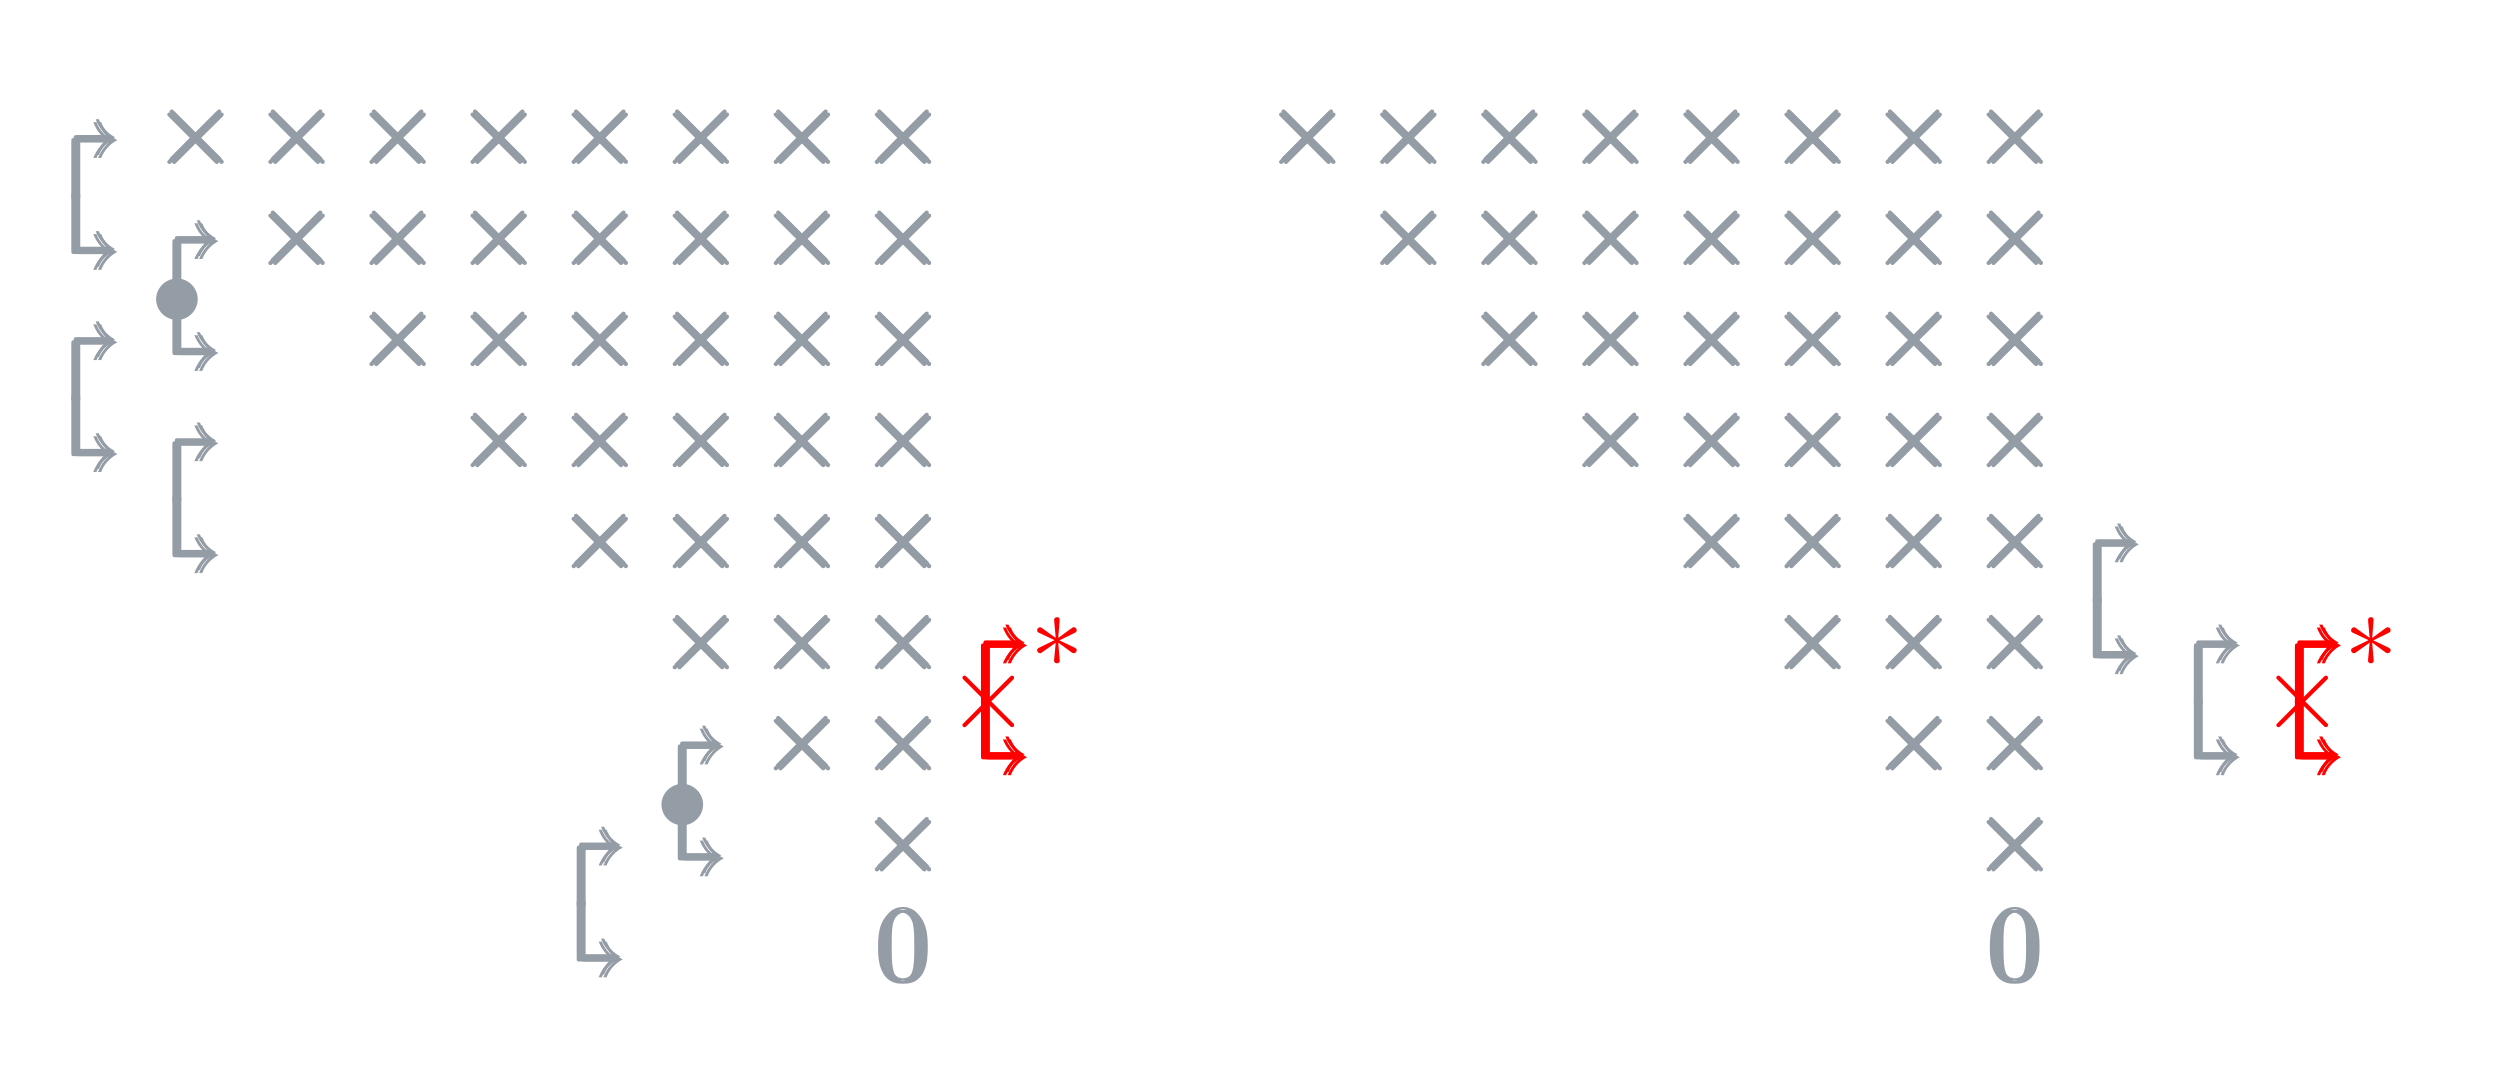 <?xml version="1.0" encoding="UTF-8" standalone="no"?>
<svg
   xmlns:dc="http://purl.org/dc/elements/1.1/"
   xmlns:cc="http://creativecommons.org/ns#"
   xmlns:rdf="http://www.w3.org/1999/02/22-rdf-syntax-ns#"
   xmlns:svg="http://www.w3.org/2000/svg"
   xmlns="http://www.w3.org/2000/svg"
   xmlns:xlink="http://www.w3.org/1999/xlink"
   xmlns:sodipodi="http://sodipodi.sourceforge.net/DTD/sodipodi-0.dtd"
   xmlns:inkscape="http://www.inkscape.org/namespaces/inkscape"
   width="232.78pt"
   height="100.751pt"
   viewBox="0 0 232.78 100.751"
   version="1.1"
   id="svg2"
   inkscape:version="0.91 r"
   sodipodi:docname="RIREK_RR_04.svg">
  <sodipodi:namedview
     pagecolor="#ffffff"
     bordercolor="#666666"
     borderopacity="1"
     objecttolerance="10"
     gridtolerance="10"
     guidetolerance="10"
     inkscape:pageopacity="0"
     inkscape:pageshadow="2"
     inkscape:window-width="640"
     inkscape:window-height="480"
     id="namedview1191"
     showgrid="false"
     inkscape:zoom="1.4293485"
     inkscape:cx="139.60688"
     inkscape:cy="62.969375"
     inkscape:window-x="65"
     inkscape:window-y="24"
     inkscape:window-maximized="0"
     inkscape:current-layer="svg2" />
  <defs
     id="defs4">
    <g
       id="g6">
      <symbol
         overflow="visible"
         id="glyph0-0"
         style="overflow:visible">
        <path
           style="stroke:none"
           d=""
           id="path9"
           inkscape:connector-curvature="0" />
      </symbol>
      <symbol
         overflow="visible"
         id="glyph0-1"
         style="overflow:visible">
        <path
           style="stroke:none"
           d="m 3.609,-5.328 c -0.266,0.234 -0.734,0.75 -1,1.453 l 0.297,0 c 0.297,-0.766 0.875,-1.344 1.5,-1.656 -0.812,-0.438 -1.281,-1.062 -1.5,-1.672 l -0.297,0 c 0.141,0.406 0.422,0.953 1,1.469 l -2.703,0 c -0.312,0 -0.344,0.031 -0.344,0.344 l 0,5.047 C 0.562,-0.172 0.562,0 0.75,0 0.953,0 0.953,-0.172 0.953,-0.344 l 0,-4.984 z m 0,0"
           id="path12"
           inkscape:connector-curvature="0" />
      </symbol>
      <symbol
         overflow="visible"
         id="glyph1-0"
         style="overflow:visible">
        <path
           style="stroke:none"
           d=""
           id="path15"
           inkscape:connector-curvature="0" />
      </symbol>
      <symbol
         overflow="visible"
         id="glyph1-1"
         style="overflow:visible">
        <path
           style="stroke:none"
           d="M 3.609,5.328 C 3.344,5.094 2.875,4.578 2.609,3.875 l 0.297,0 c 0.297,0.766 0.875,1.344 1.5,1.656 -0.812,0.438 -1.281,1.062 -1.5,1.672 l -0.297,0 C 2.75,6.797 3.031,6.25 3.609,5.734 l -2.703,0 c -0.312,0 -0.344,-0.031 -0.344,-0.344 l 0,-5.047 C 0.562,0.172 0.562,0 0.75,0 0.953,0 0.953,0.172 0.953,0.344 l 0,4.984 z m 0,0"
           id="path18"
           inkscape:connector-curvature="0" />
      </symbol>
      <symbol
         overflow="visible"
         id="glyph2-0"
         style="overflow:visible">
        <path
           style="stroke:none"
           d=""
           id="path21"
           inkscape:connector-curvature="0" />
      </symbol>
      <symbol
         overflow="visible"
         id="glyph2-1"
         style="overflow:visible">
        <path
           style="stroke:none"
           d="m 4.422,-2.5 c 0,-1.062 -0.891,-1.922 -1.922,-1.922 -1.078,0 -1.953,0.891 -1.953,1.922 0,1.062 0.875,1.938 1.953,1.938 1.031,0 1.922,-0.859 1.922,-1.938 z m 0,0"
           id="path24"
           inkscape:connector-curvature="0" />
      </symbol>
      <symbol
         overflow="visible"
         id="glyph2-2"
         style="overflow:visible">
        <path
           style="stroke:none"
           d="M 3.875,-2.766 1.891,-4.75 C 1.766,-4.875 1.75,-4.891 1.672,-4.891 1.562,-4.891 1.469,-4.812 1.469,-4.688 c 0,0.062 0.016,0.078 0.125,0.188 l 2,2 -2,2.016 c -0.109,0.109 -0.125,0.125 -0.125,0.188 0,0.125 0.094,0.203 0.203,0.203 0.078,0 0.094,-0.016 0.219,-0.141 L 3.875,-2.219 l 2.062,2.062 c 0.016,0.016 0.078,0.062 0.141,0.062 0.125,0 0.203,-0.078 0.203,-0.203 0,-0.016 0,-0.047 -0.031,-0.109 C 6.234,-0.422 4.656,-1.984 4.156,-2.5 l 1.828,-1.812 c 0.047,-0.062 0.203,-0.188 0.25,-0.25 0,-0.016 0.047,-0.062 0.047,-0.125 0,-0.125 -0.078,-0.203 -0.203,-0.203 C 6,-4.891 5.969,-4.859 5.859,-4.75 Z m 0,0"
           id="path27"
           inkscape:connector-curvature="0" />
      </symbol>
      <symbol
         overflow="visible"
         id="glyph2-3"
         style="overflow:visible">
        <path
           style="stroke:none"
           d="M 2.734,-4.25 C 2.75,-4.391 2.75,-4.641 2.5,-4.641 2.328,-4.641 2.203,-4.5 2.234,-4.375 l 0,0.125 L 2.375,-2.703 1.094,-3.625 C 1,-3.672 0.984,-3.703 0.922,-3.703 c -0.141,0 -0.281,0.141 -0.281,0.281 0,0.156 0.109,0.203 0.203,0.25 L 2.266,-2.5 l -1.375,0.672 c -0.156,0.078 -0.25,0.125 -0.25,0.266 0,0.156 0.141,0.281 0.281,0.281 0.062,0 0.078,0 0.328,-0.188 L 2.375,-2.266 2.219,-0.594 c 0,0.203 0.188,0.25 0.266,0.25 0.125,0 0.266,-0.062 0.266,-0.25 L 2.609,-2.266 3.875,-1.344 c 0.094,0.047 0.109,0.062 0.188,0.062 0.141,0 0.266,-0.141 0.266,-0.281 0,-0.141 -0.094,-0.188 -0.219,-0.25 C 3.516,-2.109 3.5,-2.109 2.719,-2.484 l 1.375,-0.672 C 4.25,-3.234 4.328,-3.266 4.328,-3.422 c 0,-0.141 -0.125,-0.281 -0.266,-0.281 -0.078,0 -0.094,0 -0.344,0.188 l -1.109,0.812 z m 0,0"
           id="path30"
           inkscape:connector-curvature="0" />
      </symbol>
      <symbol
         overflow="visible"
         id="glyph3-0"
         style="overflow:visible">
        <path
           style="stroke:none"
           d=""
           id="path33"
           inkscape:connector-curvature="0" />
      </symbol>
      <symbol
         overflow="visible"
         id="glyph3-1"
         style="overflow:visible">
        <path
           style="stroke:none"
           d="m 4.578,-3.188 c 0,-0.797 -0.047,-1.594 -0.391,-2.328 -0.453,-0.969 -1.281,-1.125 -1.688,-1.125 -0.609,0 -1.328,0.266 -1.75,1.188 -0.312,0.688 -0.359,1.469 -0.359,2.266 0,0.75 0.031,1.641 0.453,2.406 0.422,0.797 1.156,1 1.641,1 0.531,0 1.297,-0.203 1.734,-1.156 0.312,-0.688 0.359,-1.469 0.359,-2.25 z M 2.484,0 C 2.094,0 1.5,-0.25 1.328,-1.203 1.219,-1.797 1.219,-2.719 1.219,-3.312 c 0,-0.641 0,-1.297 0.078,-1.828 0.188,-1.188 0.938,-1.281 1.188,-1.281 0.328,0 0.984,0.188 1.172,1.172 0.109,0.562 0.109,1.312 0.109,1.938 0,0.75 0,1.422 -0.109,2.062 C 3.5,-0.297 2.938,0 2.484,0 Z m 0,0"
           id="path36"
           inkscape:connector-curvature="0" />
      </symbol>
    </g>
  </defs>
  <g
     id="surface1"
     transform="translate(3.2,0)">
    <g
       style="fill:#949ca6;fill-opacity:1"
       id="g39">
      <use
         xlink:href="#glyph0-1"
         x="2.878"
         y="18.582"
         id="use41"
         width="100%"
         height="100%" />
    </g>
    <g
       style="fill:#949ca6;fill-opacity:1"
       id="g43">
      <use
         xlink:href="#glyph0-1"
         x="3.099"
         y="18.305"
         id="use45"
         width="100%"
         height="100%" />
    </g>
    <g
       style="fill:#949ca6;fill-opacity:1"
       id="g47">
      <use
         xlink:href="#glyph0-1"
         x="3.32"
         y="18.582"
         id="use49"
         width="100%"
         height="100%" />
    </g>
    <g
       style="fill:#949ca6;fill-opacity:1"
       id="g51">
      <use
         xlink:href="#glyph1-1"
         x="2.878"
         y="17.922"
         id="use53"
         width="100%"
         height="100%" />
    </g>
    <g
       style="fill:#949ca6;fill-opacity:1"
       id="g55">
      <use
         xlink:href="#glyph1-1"
         x="3.098"
         y="17.645"
         id="use57"
         width="100%"
         height="100%" />
    </g>
    <g
       style="fill:#949ca6;fill-opacity:1"
       id="g59">
      <use
         xlink:href="#glyph1-1"
         x="3.321"
         y="17.922"
         id="use61"
         width="100%"
         height="100%" />
    </g>
    <g
       style="fill:#949ca6;fill-opacity:1"
       id="g63">
      <use
         xlink:href="#glyph0-1"
         x="12.289"
         y="27.993"
         id="use65"
         width="100%"
         height="100%" />
    </g>
    <g
       style="fill:#949ca6;fill-opacity:1"
       id="g67">
      <use
         xlink:href="#glyph0-1"
         x="12.51"
         y="27.716"
         id="use69"
         width="100%"
         height="100%" />
    </g>
    <g
       style="fill:#949ca6;fill-opacity:1"
       id="g71">
      <use
         xlink:href="#glyph0-1"
         x="12.731"
         y="27.993"
         id="use73"
         width="100%"
         height="100%" />
    </g>
    <g
       style="fill:#949ca6;fill-opacity:1"
       id="g75">
      <use
         xlink:href="#glyph1-1"
         x="12.289"
         y="27.333"
         id="use77"
         width="100%"
         height="100%" />
    </g>
    <g
       style="fill:#949ca6;fill-opacity:1"
       id="g79">
      <use
         xlink:href="#glyph1-1"
         x="12.509"
         y="27.056"
         id="use81"
         width="100%"
         height="100%" />
    </g>
    <g
       style="fill:#949ca6;fill-opacity:1"
       id="g83">
      <use
         xlink:href="#glyph1-1"
         x="12.732"
         y="27.333"
         id="use85"
         width="100%"
         height="100%" />
    </g>
    <g
       style="fill:#949ca6;fill-opacity:1"
       id="g87">
      <use
         xlink:href="#glyph2-1"
         x="10.789"
         y="30.352"
         id="use89"
         width="100%"
         height="100%" />
    </g>
    <g
       style="fill:#949ca6;fill-opacity:1"
       id="g91">
      <use
         xlink:href="#glyph0-1"
         x="2.878"
         y="37.404"
         id="use93"
         width="100%"
         height="100%" />
    </g>
    <g
       style="fill:#949ca6;fill-opacity:1"
       id="g95">
      <use
         xlink:href="#glyph0-1"
         x="3.099"
         y="37.127"
         id="use97"
         width="100%"
         height="100%" />
    </g>
    <g
       style="fill:#949ca6;fill-opacity:1"
       id="g99">
      <use
         xlink:href="#glyph0-1"
         x="3.32"
         y="37.404"
         id="use101"
         width="100%"
         height="100%" />
    </g>
    <g
       style="fill:#949ca6;fill-opacity:1"
       id="g103">
      <use
         xlink:href="#glyph1-1"
         x="2.878"
         y="36.744"
         id="use105"
         width="100%"
         height="100%" />
    </g>
    <g
       style="fill:#949ca6;fill-opacity:1"
       id="g107">
      <use
         xlink:href="#glyph1-1"
         x="3.098"
         y="36.467"
         id="use109"
         width="100%"
         height="100%" />
    </g>
    <g
       style="fill:#949ca6;fill-opacity:1"
       id="g111">
      <use
         xlink:href="#glyph1-1"
         x="3.321"
         y="36.744"
         id="use113"
         width="100%"
         height="100%" />
    </g>
    <g
       style="fill:#949ca6;fill-opacity:1"
       id="g115">
      <use
         xlink:href="#glyph0-1"
         x="12.289"
         y="46.815"
         id="use117"
         width="100%"
         height="100%" />
    </g>
    <g
       style="fill:#949ca6;fill-opacity:1"
       id="g119">
      <use
         xlink:href="#glyph0-1"
         x="12.51"
         y="46.539"
         id="use121"
         width="100%"
         height="100%" />
    </g>
    <g
       style="fill:#949ca6;fill-opacity:1"
       id="g123">
      <use
         xlink:href="#glyph0-1"
         x="12.731"
         y="46.815"
         id="use125"
         width="100%"
         height="100%" />
    </g>
    <g
       style="fill:#949ca6;fill-opacity:1"
       id="g127">
      <use
         xlink:href="#glyph1-1"
         x="12.289"
         y="46.155"
         id="use129"
         width="100%"
         height="100%" />
    </g>
    <g
       style="fill:#949ca6;fill-opacity:1"
       id="g131">
      <use
         xlink:href="#glyph1-1"
         x="12.509"
         y="45.879"
         id="use133"
         width="100%"
         height="100%" />
    </g>
    <g
       style="fill:#949ca6;fill-opacity:1"
       id="g135">
      <use
         xlink:href="#glyph1-1"
         x="12.732"
         y="46.155"
         id="use137"
         width="100%"
         height="100%" />
    </g>
    <g
       style="fill:#949ca6;fill-opacity:1"
       id="g139">
      <use
         xlink:href="#glyph0-1"
         x="59.344"
         y="75.048"
         id="use141"
         width="100%"
         height="100%" />
    </g>
    <g
       style="fill:#949ca6;fill-opacity:1"
       id="g143">
      <use
         xlink:href="#glyph0-1"
         x="59.565"
         y="74.771"
         id="use145"
         width="100%"
         height="100%" />
    </g>
    <g
       style="fill:#949ca6;fill-opacity:1"
       id="g147">
      <use
         xlink:href="#glyph0-1"
         x="59.787"
         y="75.048"
         id="use149"
         width="100%"
         height="100%" />
    </g>
    <g
       style="fill:#949ca6;fill-opacity:1"
       id="g151">
      <use
         xlink:href="#glyph1-1"
         x="59.344"
         y="74.388"
         id="use153"
         width="100%"
         height="100%" />
    </g>
    <g
       style="fill:#949ca6;fill-opacity:1"
       id="g155">
      <use
         xlink:href="#glyph1-1"
         x="59.564"
         y="74.111"
         id="use157"
         width="100%"
         height="100%" />
    </g>
    <g
       style="fill:#949ca6;fill-opacity:1"
       id="g159">
      <use
         xlink:href="#glyph1-1"
         x="59.787"
         y="74.388"
         id="use161"
         width="100%"
         height="100%" />
    </g>
    <g
       style="fill:#949ca6;fill-opacity:1"
       id="g163">
      <use
         xlink:href="#glyph2-1"
         x="57.844"
         y="77.407"
         id="use165"
         width="100%"
         height="100%" />
    </g>
    <g
       style="fill:#949ca6;fill-opacity:1"
       id="g167">
      <use
         xlink:href="#glyph0-1"
         x="49.933"
         y="84.459"
         id="use169"
         width="100%"
         height="100%" />
    </g>
    <g
       style="fill:#949ca6;fill-opacity:1"
       id="g171">
      <use
         xlink:href="#glyph0-1"
         x="50.154"
         y="84.182"
         id="use173"
         width="100%"
         height="100%" />
    </g>
    <g
       style="fill:#949ca6;fill-opacity:1"
       id="g175">
      <use
         xlink:href="#glyph0-1"
         x="50.376"
         y="84.459"
         id="use177"
         width="100%"
         height="100%" />
    </g>
    <g
       style="fill:#949ca6;fill-opacity:1"
       id="g179">
      <use
         xlink:href="#glyph1-1"
         x="49.932"
         y="83.799"
         id="use181"
         width="100%"
         height="100%" />
    </g>
    <g
       style="fill:#949ca6;fill-opacity:1"
       id="g183">
      <use
         xlink:href="#glyph1-1"
         x="50.155"
         y="83.522"
         id="use185"
         width="100%"
         height="100%" />
    </g>
    <g
       style="fill:#949ca6;fill-opacity:1"
       id="g187">
      <use
         xlink:href="#glyph1-1"
         x="50.376"
         y="83.799"
         id="use189"
         width="100%"
         height="100%" />
    </g>
    <g
       style="fill:#ff0000;fill-opacity:1"
       id="g191">
      <use
         xlink:href="#glyph0-1"
         x="87.577"
         y="65.637"
         id="use193"
         width="100%"
         height="100%" />
    </g>
    <g
       style="fill:#ff0000;fill-opacity:1"
       id="g195">
      <use
         xlink:href="#glyph0-1"
         x="87.799"
         y="65.36"
         id="use197"
         width="100%"
         height="100%" />
    </g>
    <g
       style="fill:#ff0000;fill-opacity:1"
       id="g199">
      <use
         xlink:href="#glyph0-1"
         x="88.02"
         y="65.637"
         id="use201"
         width="100%"
         height="100%" />
    </g>
    <g
       style="fill:#ff0000;fill-opacity:1"
       id="g203">
      <use
         xlink:href="#glyph1-1"
         x="87.578"
         y="64.977"
         id="use205"
         width="100%"
         height="100%" />
    </g>
    <g
       style="fill:#ff0000;fill-opacity:1"
       id="g207">
      <use
         xlink:href="#glyph1-1"
         x="87.799"
         y="64.7"
         id="use209"
         width="100%"
         height="100%" />
    </g>
    <g
       style="fill:#ff0000;fill-opacity:1"
       id="g211">
      <use
         xlink:href="#glyph1-1"
         x="88.019"
         y="64.977"
         id="use213"
         width="100%"
         height="100%" />
    </g>
    <g
       style="fill:#ff0000;fill-opacity:1"
       id="g215">
      <use
         xlink:href="#glyph2-2"
         x="84.943"
         y="67.803"
         id="use217"
         width="100%"
         height="100%" />
    </g>
    <g
       style="fill:#ff0000;fill-opacity:1"
       id="g219">
      <use
         xlink:href="#glyph2-3"
         x="92.725"
         y="62.105"
         id="use221"
         width="100%"
         height="100%" />
    </g>
    <g
       style="fill:#949ca6;fill-opacity:1"
       id="g223">
      <use
         xlink:href="#glyph2-2"
         x="10.905"
         y="15.361"
         id="use225"
         width="100%"
         height="100%" />
    </g>
    <g
       style="fill:#949ca6;fill-opacity:1"
       id="g227">
      <use
         xlink:href="#glyph2-2"
         x="11.126"
         y="15.084"
         id="use229"
         width="100%"
         height="100%" />
    </g>
    <g
       style="fill:#949ca6;fill-opacity:1"
       id="g231">
      <use
         xlink:href="#glyph2-2"
         x="11.348"
         y="15.361"
         id="use233"
         width="100%"
         height="100%" />
    </g>
    <g
       style="fill:#949ca6;fill-opacity:1"
       id="g235">
      <use
         xlink:href="#glyph2-2"
         x="20.316"
         y="15.361"
         id="use237"
         width="100%"
         height="100%" />
    </g>
    <g
       style="fill:#949ca6;fill-opacity:1"
       id="g239">
      <use
         xlink:href="#glyph2-2"
         x="20.537"
         y="15.084"
         id="use241"
         width="100%"
         height="100%" />
    </g>
    <g
       style="fill:#949ca6;fill-opacity:1"
       id="g243">
      <use
         xlink:href="#glyph2-2"
         x="20.759"
         y="15.361"
         id="use245"
         width="100%"
         height="100%" />
    </g>
    <g
       style="fill:#949ca6;fill-opacity:1"
       id="g247">
      <use
         xlink:href="#glyph2-2"
         x="20.316"
         y="24.772"
         id="use249"
         width="100%"
         height="100%" />
    </g>
    <g
       style="fill:#949ca6;fill-opacity:1"
       id="g251">
      <use
         xlink:href="#glyph2-2"
         x="20.537"
         y="24.495"
         id="use253"
         width="100%"
         height="100%" />
    </g>
    <g
       style="fill:#949ca6;fill-opacity:1"
       id="g255">
      <use
         xlink:href="#glyph2-2"
         x="20.759"
         y="24.772"
         id="use257"
         width="100%"
         height="100%" />
    </g>
    <g
       style="fill:#949ca6;fill-opacity:1"
       id="g259">
      <use
         xlink:href="#glyph2-2"
         x="29.727"
         y="15.361"
         id="use261"
         width="100%"
         height="100%" />
    </g>
    <g
       style="fill:#949ca6;fill-opacity:1"
       id="g263">
      <use
         xlink:href="#glyph2-2"
         x="29.948"
         y="15.084"
         id="use265"
         width="100%"
         height="100%" />
    </g>
    <g
       style="fill:#949ca6;fill-opacity:1"
       id="g267">
      <use
         xlink:href="#glyph2-2"
         x="30.169"
         y="15.361"
         id="use269"
         width="100%"
         height="100%" />
    </g>
    <g
       style="fill:#949ca6;fill-opacity:1"
       id="g271">
      <use
         xlink:href="#glyph2-2"
         x="29.727"
         y="24.772"
         id="use273"
         width="100%"
         height="100%" />
    </g>
    <g
       style="fill:#949ca6;fill-opacity:1"
       id="g275">
      <use
         xlink:href="#glyph2-2"
         x="29.948"
         y="24.495"
         id="use277"
         width="100%"
         height="100%" />
    </g>
    <g
       style="fill:#949ca6;fill-opacity:1"
       id="g279">
      <use
         xlink:href="#glyph2-2"
         x="30.169"
         y="24.772"
         id="use281"
         width="100%"
         height="100%" />
    </g>
    <g
       style="fill:#949ca6;fill-opacity:1"
       id="g283">
      <use
         xlink:href="#glyph2-2"
         x="29.727"
         y="34.183"
         id="use285"
         width="100%"
         height="100%" />
    </g>
    <g
       style="fill:#949ca6;fill-opacity:1"
       id="g287">
      <use
         xlink:href="#glyph2-2"
         x="29.948"
         y="33.906"
         id="use289"
         width="100%"
         height="100%" />
    </g>
    <g
       style="fill:#949ca6;fill-opacity:1"
       id="g291">
      <use
         xlink:href="#glyph2-2"
         x="30.169"
         y="34.183"
         id="use293"
         width="100%"
         height="100%" />
    </g>
    <g
       style="fill:#949ca6;fill-opacity:1"
       id="g295">
      <use
         xlink:href="#glyph2-2"
         x="39.138"
         y="15.361"
         id="use297"
         width="100%"
         height="100%" />
    </g>
    <g
       style="fill:#949ca6;fill-opacity:1"
       id="g299">
      <use
         xlink:href="#glyph2-2"
         x="39.359"
         y="15.084"
         id="use301"
         width="100%"
         height="100%" />
    </g>
    <g
       style="fill:#949ca6;fill-opacity:1"
       id="g303">
      <use
         xlink:href="#glyph2-2"
         x="39.58"
         y="15.361"
         id="use305"
         width="100%"
         height="100%" />
    </g>
    <g
       style="fill:#949ca6;fill-opacity:1"
       id="g307">
      <use
         xlink:href="#glyph2-2"
         x="39.138"
         y="24.772"
         id="use309"
         width="100%"
         height="100%" />
    </g>
    <g
       style="fill:#949ca6;fill-opacity:1"
       id="g311">
      <use
         xlink:href="#glyph2-2"
         x="39.359"
         y="24.495"
         id="use313"
         width="100%"
         height="100%" />
    </g>
    <g
       style="fill:#949ca6;fill-opacity:1"
       id="g315">
      <use
         xlink:href="#glyph2-2"
         x="39.58"
         y="24.772"
         id="use317"
         width="100%"
         height="100%" />
    </g>
    <g
       style="fill:#949ca6;fill-opacity:1"
       id="g319">
      <use
         xlink:href="#glyph2-2"
         x="39.138"
         y="34.183"
         id="use321"
         width="100%"
         height="100%" />
    </g>
    <g
       style="fill:#949ca6;fill-opacity:1"
       id="g323">
      <use
         xlink:href="#glyph2-2"
         x="39.359"
         y="33.906"
         id="use325"
         width="100%"
         height="100%" />
    </g>
    <g
       style="fill:#949ca6;fill-opacity:1"
       id="g327">
      <use
         xlink:href="#glyph2-2"
         x="39.58"
         y="34.183"
         id="use329"
         width="100%"
         height="100%" />
    </g>
    <g
       style="fill:#949ca6;fill-opacity:1"
       id="g331">
      <use
         xlink:href="#glyph2-2"
         x="39.138"
         y="43.594"
         id="use333"
         width="100%"
         height="100%" />
    </g>
    <g
       style="fill:#949ca6;fill-opacity:1"
       id="g335">
      <use
         xlink:href="#glyph2-2"
         x="39.359"
         y="43.317"
         id="use337"
         width="100%"
         height="100%" />
    </g>
    <g
       style="fill:#949ca6;fill-opacity:1"
       id="g339">
      <use
         xlink:href="#glyph2-2"
         x="39.58"
         y="43.594"
         id="use341"
         width="100%"
         height="100%" />
    </g>
    <g
       style="fill:#949ca6;fill-opacity:1"
       id="g343">
      <use
         xlink:href="#glyph2-2"
         x="48.548"
         y="15.361"
         id="use345"
         width="100%"
         height="100%" />
    </g>
    <g
       style="fill:#949ca6;fill-opacity:1"
       id="g347">
      <use
         xlink:href="#glyph2-2"
         x="48.77"
         y="15.084"
         id="use349"
         width="100%"
         height="100%" />
    </g>
    <g
       style="fill:#949ca6;fill-opacity:1"
       id="g351">
      <use
         xlink:href="#glyph2-2"
         x="48.991"
         y="15.361"
         id="use353"
         width="100%"
         height="100%" />
    </g>
    <g
       style="fill:#949ca6;fill-opacity:1"
       id="g355">
      <use
         xlink:href="#glyph2-2"
         x="48.548"
         y="24.772"
         id="use357"
         width="100%"
         height="100%" />
    </g>
    <g
       style="fill:#949ca6;fill-opacity:1"
       id="g359">
      <use
         xlink:href="#glyph2-2"
         x="48.77"
         y="24.495"
         id="use361"
         width="100%"
         height="100%" />
    </g>
    <g
       style="fill:#949ca6;fill-opacity:1"
       id="g363">
      <use
         xlink:href="#glyph2-2"
         x="48.991"
         y="24.772"
         id="use365"
         width="100%"
         height="100%" />
    </g>
    <g
       style="fill:#949ca6;fill-opacity:1"
       id="g367">
      <use
         xlink:href="#glyph2-2"
         x="48.548"
         y="34.183"
         id="use369"
         width="100%"
         height="100%" />
    </g>
    <g
       style="fill:#949ca6;fill-opacity:1"
       id="g371">
      <use
         xlink:href="#glyph2-2"
         x="48.77"
         y="33.906"
         id="use373"
         width="100%"
         height="100%" />
    </g>
    <g
       style="fill:#949ca6;fill-opacity:1"
       id="g375">
      <use
         xlink:href="#glyph2-2"
         x="48.991"
         y="34.183"
         id="use377"
         width="100%"
         height="100%" />
    </g>
    <g
       style="fill:#949ca6;fill-opacity:1"
       id="g379">
      <use
         xlink:href="#glyph2-2"
         x="48.548"
         y="43.594"
         id="use381"
         width="100%"
         height="100%" />
    </g>
    <g
       style="fill:#949ca6;fill-opacity:1"
       id="g383">
      <use
         xlink:href="#glyph2-2"
         x="48.77"
         y="43.317"
         id="use385"
         width="100%"
         height="100%" />
    </g>
    <g
       style="fill:#949ca6;fill-opacity:1"
       id="g387">
      <use
         xlink:href="#glyph2-2"
         x="48.991"
         y="43.594"
         id="use389"
         width="100%"
         height="100%" />
    </g>
    <g
       style="fill:#949ca6;fill-opacity:1"
       id="g391">
      <use
         xlink:href="#glyph2-2"
         x="48.548"
         y="53.005"
         id="use393"
         width="100%"
         height="100%" />
    </g>
    <g
       style="fill:#949ca6;fill-opacity:1"
       id="g395">
      <use
         xlink:href="#glyph2-2"
         x="48.77"
         y="52.728"
         id="use397"
         width="100%"
         height="100%" />
    </g>
    <g
       style="fill:#949ca6;fill-opacity:1"
       id="g399">
      <use
         xlink:href="#glyph2-2"
         x="48.991"
         y="53.005"
         id="use401"
         width="100%"
         height="100%" />
    </g>
    <g
       style="fill:#949ca6;fill-opacity:1"
       id="g403">
      <use
         xlink:href="#glyph2-2"
         x="57.959"
         y="15.361"
         id="use405"
         width="100%"
         height="100%" />
    </g>
    <g
       style="fill:#949ca6;fill-opacity:1"
       id="g407">
      <use
         xlink:href="#glyph2-2"
         x="58.181"
         y="15.084"
         id="use409"
         width="100%"
         height="100%" />
    </g>
    <g
       style="fill:#949ca6;fill-opacity:1"
       id="g411">
      <use
         xlink:href="#glyph2-2"
         x="58.402"
         y="15.361"
         id="use413"
         width="100%"
         height="100%" />
    </g>
    <g
       style="fill:#949ca6;fill-opacity:1"
       id="g415">
      <use
         xlink:href="#glyph2-2"
         x="57.959"
         y="24.772"
         id="use417"
         width="100%"
         height="100%" />
    </g>
    <g
       style="fill:#949ca6;fill-opacity:1"
       id="g419">
      <use
         xlink:href="#glyph2-2"
         x="58.181"
         y="24.495"
         id="use421"
         width="100%"
         height="100%" />
    </g>
    <g
       style="fill:#949ca6;fill-opacity:1"
       id="g423">
      <use
         xlink:href="#glyph2-2"
         x="58.402"
         y="24.772"
         id="use425"
         width="100%"
         height="100%" />
    </g>
    <g
       style="fill:#949ca6;fill-opacity:1"
       id="g427">
      <use
         xlink:href="#glyph2-2"
         x="57.959"
         y="34.183"
         id="use429"
         width="100%"
         height="100%" />
    </g>
    <g
       style="fill:#949ca6;fill-opacity:1"
       id="g431">
      <use
         xlink:href="#glyph2-2"
         x="58.181"
         y="33.906"
         id="use433"
         width="100%"
         height="100%" />
    </g>
    <g
       style="fill:#949ca6;fill-opacity:1"
       id="g435">
      <use
         xlink:href="#glyph2-2"
         x="58.402"
         y="34.183"
         id="use437"
         width="100%"
         height="100%" />
    </g>
    <g
       style="fill:#949ca6;fill-opacity:1"
       id="g439">
      <use
         xlink:href="#glyph2-2"
         x="57.959"
         y="43.594"
         id="use441"
         width="100%"
         height="100%" />
    </g>
    <g
       style="fill:#949ca6;fill-opacity:1"
       id="g443">
      <use
         xlink:href="#glyph2-2"
         x="58.181"
         y="43.317"
         id="use445"
         width="100%"
         height="100%" />
    </g>
    <g
       style="fill:#949ca6;fill-opacity:1"
       id="g447">
      <use
         xlink:href="#glyph2-2"
         x="58.402"
         y="43.594"
         id="use449"
         width="100%"
         height="100%" />
    </g>
    <g
       style="fill:#949ca6;fill-opacity:1"
       id="g451">
      <use
         xlink:href="#glyph2-2"
         x="57.959"
         y="53.005"
         id="use453"
         width="100%"
         height="100%" />
    </g>
    <g
       style="fill:#949ca6;fill-opacity:1"
       id="g455">
      <use
         xlink:href="#glyph2-2"
         x="58.181"
         y="52.728"
         id="use457"
         width="100%"
         height="100%" />
    </g>
    <g
       style="fill:#949ca6;fill-opacity:1"
       id="g459">
      <use
         xlink:href="#glyph2-2"
         x="58.402"
         y="53.005"
         id="use461"
         width="100%"
         height="100%" />
    </g>
    <g
       style="fill:#949ca6;fill-opacity:1"
       id="g463">
      <use
         xlink:href="#glyph2-2"
         x="57.959"
         y="62.415"
         id="use465"
         width="100%"
         height="100%" />
    </g>
    <g
       style="fill:#949ca6;fill-opacity:1"
       id="g467">
      <use
         xlink:href="#glyph2-2"
         x="58.181"
         y="62.139"
         id="use469"
         width="100%"
         height="100%" />
    </g>
    <g
       style="fill:#949ca6;fill-opacity:1"
       id="g471">
      <use
         xlink:href="#glyph2-2"
         x="58.402"
         y="62.415"
         id="use473"
         width="100%"
         height="100%" />
    </g>
    <g
       style="fill:#949ca6;fill-opacity:1"
       id="g475">
      <use
         xlink:href="#glyph2-2"
         x="67.37"
         y="15.361"
         id="use477"
         width="100%"
         height="100%" />
    </g>
    <g
       style="fill:#949ca6;fill-opacity:1"
       id="g479">
      <use
         xlink:href="#glyph2-2"
         x="67.592"
         y="15.084"
         id="use481"
         width="100%"
         height="100%" />
    </g>
    <g
       style="fill:#949ca6;fill-opacity:1"
       id="g483">
      <use
         xlink:href="#glyph2-2"
         x="67.813"
         y="15.361"
         id="use485"
         width="100%"
         height="100%" />
    </g>
    <g
       style="fill:#949ca6;fill-opacity:1"
       id="g487">
      <use
         xlink:href="#glyph2-2"
         x="67.37"
         y="24.772"
         id="use489"
         width="100%"
         height="100%" />
    </g>
    <g
       style="fill:#949ca6;fill-opacity:1"
       id="g491">
      <use
         xlink:href="#glyph2-2"
         x="67.592"
         y="24.495"
         id="use493"
         width="100%"
         height="100%" />
    </g>
    <g
       style="fill:#949ca6;fill-opacity:1"
       id="g495">
      <use
         xlink:href="#glyph2-2"
         x="67.813"
         y="24.772"
         id="use497"
         width="100%"
         height="100%" />
    </g>
    <g
       style="fill:#949ca6;fill-opacity:1"
       id="g499">
      <use
         xlink:href="#glyph2-2"
         x="67.37"
         y="34.183"
         id="use501"
         width="100%"
         height="100%" />
    </g>
    <g
       style="fill:#949ca6;fill-opacity:1"
       id="g503">
      <use
         xlink:href="#glyph2-2"
         x="67.592"
         y="33.906"
         id="use505"
         width="100%"
         height="100%" />
    </g>
    <g
       style="fill:#949ca6;fill-opacity:1"
       id="g507">
      <use
         xlink:href="#glyph2-2"
         x="67.813"
         y="34.183"
         id="use509"
         width="100%"
         height="100%" />
    </g>
    <g
       style="fill:#949ca6;fill-opacity:1"
       id="g511">
      <use
         xlink:href="#glyph2-2"
         x="67.37"
         y="43.594"
         id="use513"
         width="100%"
         height="100%" />
    </g>
    <g
       style="fill:#949ca6;fill-opacity:1"
       id="g515">
      <use
         xlink:href="#glyph2-2"
         x="67.592"
         y="43.317"
         id="use517"
         width="100%"
         height="100%" />
    </g>
    <g
       style="fill:#949ca6;fill-opacity:1"
       id="g519">
      <use
         xlink:href="#glyph2-2"
         x="67.813"
         y="43.594"
         id="use521"
         width="100%"
         height="100%" />
    </g>
    <g
       style="fill:#949ca6;fill-opacity:1"
       id="g523">
      <use
         xlink:href="#glyph2-2"
         x="67.37"
         y="53.005"
         id="use525"
         width="100%"
         height="100%" />
    </g>
    <g
       style="fill:#949ca6;fill-opacity:1"
       id="g527">
      <use
         xlink:href="#glyph2-2"
         x="67.592"
         y="52.728"
         id="use529"
         width="100%"
         height="100%" />
    </g>
    <g
       style="fill:#949ca6;fill-opacity:1"
       id="g531">
      <use
         xlink:href="#glyph2-2"
         x="67.813"
         y="53.005"
         id="use533"
         width="100%"
         height="100%" />
    </g>
    <g
       style="fill:#949ca6;fill-opacity:1"
       id="g535">
      <use
         xlink:href="#glyph2-2"
         x="67.37"
         y="62.415"
         id="use537"
         width="100%"
         height="100%" />
    </g>
    <g
       style="fill:#949ca6;fill-opacity:1"
       id="g539">
      <use
         xlink:href="#glyph2-2"
         x="67.592"
         y="62.139"
         id="use541"
         width="100%"
         height="100%" />
    </g>
    <g
       style="fill:#949ca6;fill-opacity:1"
       id="g543">
      <use
         xlink:href="#glyph2-2"
         x="67.813"
         y="62.415"
         id="use545"
         width="100%"
         height="100%" />
    </g>
    <g
       style="fill:#949ca6;fill-opacity:1"
       id="g547">
      <use
         xlink:href="#glyph2-2"
         x="67.37"
         y="71.826"
         id="use549"
         width="100%"
         height="100%" />
    </g>
    <g
       style="fill:#949ca6;fill-opacity:1"
       id="g551">
      <use
         xlink:href="#glyph2-2"
         x="67.592"
         y="71.55"
         id="use553"
         width="100%"
         height="100%" />
    </g>
    <g
       style="fill:#949ca6;fill-opacity:1"
       id="g555">
      <use
         xlink:href="#glyph2-2"
         x="67.813"
         y="71.826"
         id="use557"
         width="100%"
         height="100%" />
    </g>
    <g
       style="fill:#949ca6;fill-opacity:1"
       id="g559">
      <use
         xlink:href="#glyph2-2"
         x="76.781"
         y="15.361"
         id="use561"
         width="100%"
         height="100%" />
    </g>
    <g
       style="fill:#949ca6;fill-opacity:1"
       id="g563">
      <use
         xlink:href="#glyph2-2"
         x="77.002"
         y="15.084"
         id="use565"
         width="100%"
         height="100%" />
    </g>
    <g
       style="fill:#949ca6;fill-opacity:1"
       id="g567">
      <use
         xlink:href="#glyph2-2"
         x="77.224"
         y="15.361"
         id="use569"
         width="100%"
         height="100%" />
    </g>
    <g
       style="fill:#949ca6;fill-opacity:1"
       id="g571">
      <use
         xlink:href="#glyph2-2"
         x="76.781"
         y="24.772"
         id="use573"
         width="100%"
         height="100%" />
    </g>
    <g
       style="fill:#949ca6;fill-opacity:1"
       id="g575">
      <use
         xlink:href="#glyph2-2"
         x="77.003"
         y="24.495"
         id="use577"
         width="100%"
         height="100%" />
    </g>
    <g
       style="fill:#949ca6;fill-opacity:1"
       id="g579">
      <use
         xlink:href="#glyph2-2"
         x="77.224"
         y="24.772"
         id="use581"
         width="100%"
         height="100%" />
    </g>
    <g
       style="fill:#949ca6;fill-opacity:1"
       id="g583">
      <use
         xlink:href="#glyph2-2"
         x="76.781"
         y="34.183"
         id="use585"
         width="100%"
         height="100%" />
    </g>
    <g
       style="fill:#949ca6;fill-opacity:1"
       id="g587">
      <use
         xlink:href="#glyph2-2"
         x="77.003"
         y="33.906"
         id="use589"
         width="100%"
         height="100%" />
    </g>
    <g
       style="fill:#949ca6;fill-opacity:1"
       id="g591">
      <use
         xlink:href="#glyph2-2"
         x="77.224"
         y="34.183"
         id="use593"
         width="100%"
         height="100%" />
    </g>
    <g
       style="fill:#949ca6;fill-opacity:1"
       id="g595">
      <use
         xlink:href="#glyph2-2"
         x="76.781"
         y="43.594"
         id="use597"
         width="100%"
         height="100%" />
    </g>
    <g
       style="fill:#949ca6;fill-opacity:1"
       id="g599">
      <use
         xlink:href="#glyph2-2"
         x="77.003"
         y="43.317"
         id="use601"
         width="100%"
         height="100%" />
    </g>
    <g
       style="fill:#949ca6;fill-opacity:1"
       id="g603">
      <use
         xlink:href="#glyph2-2"
         x="77.224"
         y="43.594"
         id="use605"
         width="100%"
         height="100%" />
    </g>
    <g
       style="fill:#949ca6;fill-opacity:1"
       id="g607">
      <use
         xlink:href="#glyph2-2"
         x="76.781"
         y="53.005"
         id="use609"
         width="100%"
         height="100%" />
    </g>
    <g
       style="fill:#949ca6;fill-opacity:1"
       id="g611">
      <use
         xlink:href="#glyph2-2"
         x="77.003"
         y="52.728"
         id="use613"
         width="100%"
         height="100%" />
    </g>
    <g
       style="fill:#949ca6;fill-opacity:1"
       id="g615">
      <use
         xlink:href="#glyph2-2"
         x="77.224"
         y="53.005"
         id="use617"
         width="100%"
         height="100%" />
    </g>
    <g
       style="fill:#949ca6;fill-opacity:1"
       id="g619">
      <use
         xlink:href="#glyph2-2"
         x="76.781"
         y="62.415"
         id="use621"
         width="100%"
         height="100%" />
    </g>
    <g
       style="fill:#949ca6;fill-opacity:1"
       id="g623">
      <use
         xlink:href="#glyph2-2"
         x="77.003"
         y="62.139"
         id="use625"
         width="100%"
         height="100%" />
    </g>
    <g
       style="fill:#949ca6;fill-opacity:1"
       id="g627">
      <use
         xlink:href="#glyph2-2"
         x="77.224"
         y="62.415"
         id="use629"
         width="100%"
         height="100%" />
    </g>
    <g
       style="fill:#949ca6;fill-opacity:1"
       id="g631">
      <use
         xlink:href="#glyph2-2"
         x="76.781"
         y="71.826"
         id="use633"
         width="100%"
         height="100%" />
    </g>
    <g
       style="fill:#949ca6;fill-opacity:1"
       id="g635">
      <use
         xlink:href="#glyph2-2"
         x="77.003"
         y="71.55"
         id="use637"
         width="100%"
         height="100%" />
    </g>
    <g
       style="fill:#949ca6;fill-opacity:1"
       id="g639">
      <use
         xlink:href="#glyph2-2"
         x="77.224"
         y="71.826"
         id="use641"
         width="100%"
         height="100%" />
    </g>
    <g
       style="fill:#949ca6;fill-opacity:1"
       id="g643">
      <use
         xlink:href="#glyph2-2"
         x="76.781"
         y="81.237"
         id="use645"
         width="100%"
         height="100%" />
    </g>
    <g
       style="fill:#949ca6;fill-opacity:1"
       id="g647">
      <use
         xlink:href="#glyph2-2"
         x="77.003"
         y="80.96"
         id="use649"
         width="100%"
         height="100%" />
    </g>
    <g
       style="fill:#949ca6;fill-opacity:1"
       id="g651">
      <use
         xlink:href="#glyph2-2"
         x="77.224"
         y="81.237"
         id="use653"
         width="100%"
         height="100%" />
    </g>
    <g
       style="fill:#949ca6;fill-opacity:1"
       id="g655">
      <use
         xlink:href="#glyph3-1"
         x="78.166"
         y="91.369"
         id="use657"
         width="100%"
         height="100%" />
    </g>
    <g
       style="fill:#949ca6;fill-opacity:1"
       id="g659">
      <use
         xlink:href="#glyph3-1"
         x="78.388"
         y="91.092"
         id="use661"
         width="100%"
         height="100%" />
    </g>
    <g
       style="fill:#949ca6;fill-opacity:1"
       id="g663">
      <use
         xlink:href="#glyph3-1"
         x="78.609"
         y="91.369"
         id="use665"
         width="100%"
         height="100%" />
    </g>
    <g
       style="fill:#949ca6;fill-opacity:1"
       id="g667">
      <use
         xlink:href="#glyph0-1"
         x="191.099"
         y="56.226"
         id="use669"
         width="100%"
         height="100%" />
    </g>
    <g
       style="fill:#949ca6;fill-opacity:1"
       id="g671">
      <use
         xlink:href="#glyph0-1"
         x="191.32"
         y="55.949"
         id="use673"
         width="100%"
         height="100%" />
    </g>
    <g
       style="fill:#949ca6;fill-opacity:1"
       id="g675">
      <use
         xlink:href="#glyph0-1"
         x="191.541"
         y="56.226"
         id="use677"
         width="100%"
         height="100%" />
    </g>
    <g
       style="fill:#949ca6;fill-opacity:1"
       id="g679">
      <use
         xlink:href="#glyph1-1"
         x="191.099"
         y="55.566"
         id="use681"
         width="100%"
         height="100%" />
    </g>
    <g
       style="fill:#949ca6;fill-opacity:1"
       id="g683">
      <use
         xlink:href="#glyph1-1"
         x="191.319"
         y="55.288"
         id="use685"
         width="100%"
         height="100%" />
    </g>
    <g
       style="fill:#949ca6;fill-opacity:1"
       id="g687">
      <use
         xlink:href="#glyph1-1"
         x="191.542"
         y="55.566"
         id="use689"
         width="100%"
         height="100%" />
    </g>
    <g
       style="fill:#949ca6;fill-opacity:1"
       id="g691">
      <use
         xlink:href="#glyph0-1"
         x="200.509"
         y="65.637"
         id="use693"
         width="100%"
         height="100%" />
    </g>
    <g
       style="fill:#949ca6;fill-opacity:1"
       id="g695">
      <use
         xlink:href="#glyph0-1"
         x="200.731"
         y="65.36"
         id="use697"
         width="100%"
         height="100%" />
    </g>
    <g
       style="fill:#949ca6;fill-opacity:1"
       id="g699">
      <use
         xlink:href="#glyph0-1"
         x="200.952"
         y="65.637"
         id="use701"
         width="100%"
         height="100%" />
    </g>
    <g
       style="fill:#949ca6;fill-opacity:1"
       id="g703">
      <use
         xlink:href="#glyph1-1"
         x="200.51"
         y="64.977"
         id="use705"
         width="100%"
         height="100%" />
    </g>
    <g
       style="fill:#949ca6;fill-opacity:1"
       id="g707">
      <use
         xlink:href="#glyph1-1"
         x="200.731"
         y="64.7"
         id="use709"
         width="100%"
         height="100%" />
    </g>
    <g
       style="fill:#949ca6;fill-opacity:1"
       id="g711">
      <use
         xlink:href="#glyph1-1"
         x="200.951"
         y="64.977"
         id="use713"
         width="100%"
         height="100%" />
    </g>
    <g
       style="fill:#ff0000;fill-opacity:1"
       id="g715">
      <use
         xlink:href="#glyph0-1"
         x="209.92"
         y="65.637"
         id="use717"
         width="100%"
         height="100%" />
    </g>
    <g
       style="fill:#ff0000;fill-opacity:1"
       id="g719">
      <use
         xlink:href="#glyph0-1"
         x="210.142"
         y="65.36"
         id="use721"
         width="100%"
         height="100%" />
    </g>
    <g
       style="fill:#ff0000;fill-opacity:1"
       id="g723">
      <use
         xlink:href="#glyph0-1"
         x="210.363"
         y="65.637"
         id="use725"
         width="100%"
         height="100%" />
    </g>
    <g
       style="fill:#ff0000;fill-opacity:1"
       id="g727">
      <use
         xlink:href="#glyph1-1"
         x="209.921"
         y="64.977"
         id="use729"
         width="100%"
         height="100%" />
    </g>
    <g
       style="fill:#ff0000;fill-opacity:1"
       id="g731">
      <use
         xlink:href="#glyph1-1"
         x="210.142"
         y="64.7"
         id="use733"
         width="100%"
         height="100%" />
    </g>
    <g
       style="fill:#ff0000;fill-opacity:1"
       id="g735">
      <use
         xlink:href="#glyph1-1"
         x="210.362"
         y="64.977"
         id="use737"
         width="100%"
         height="100%" />
    </g>
    <g
       style="fill:#ff0000;fill-opacity:1"
       id="g739">
      <use
         xlink:href="#glyph2-2"
         x="207.286"
         y="67.803"
         id="use741"
         width="100%"
         height="100%" />
    </g>
    <g
       style="fill:#ff0000;fill-opacity:1"
       id="g743">
      <use
         xlink:href="#glyph2-3"
         x="215.069"
         y="62.105"
         id="use745"
         width="100%"
         height="100%" />
    </g>
    <g
       style="fill:#949ca6;fill-opacity:1"
       id="g747">
      <use
         xlink:href="#glyph2-2"
         x="114.426"
         y="15.361"
         id="use749"
         width="100%"
         height="100%" />
    </g>
    <g
       style="fill:#949ca6;fill-opacity:1"
       id="g751">
      <use
         xlink:href="#glyph2-2"
         x="114.648"
         y="15.084"
         id="use753"
         width="100%"
         height="100%" />
    </g>
    <g
       style="fill:#949ca6;fill-opacity:1"
       id="g755">
      <use
         xlink:href="#glyph2-2"
         x="114.869"
         y="15.361"
         id="use757"
         width="100%"
         height="100%" />
    </g>
    <g
       style="fill:#949ca6;fill-opacity:1"
       id="g759">
      <use
         xlink:href="#glyph2-2"
         x="123.837"
         y="15.361"
         id="use761"
         width="100%"
         height="100%" />
    </g>
    <g
       style="fill:#949ca6;fill-opacity:1"
       id="g763">
      <use
         xlink:href="#glyph2-2"
         x="124.058"
         y="15.084"
         id="use765"
         width="100%"
         height="100%" />
    </g>
    <g
       style="fill:#949ca6;fill-opacity:1"
       id="g767">
      <use
         xlink:href="#glyph2-2"
         x="124.28"
         y="15.361"
         id="use769"
         width="100%"
         height="100%" />
    </g>
    <g
       style="fill:#949ca6;fill-opacity:1"
       id="g771">
      <use
         xlink:href="#glyph2-2"
         x="123.837"
         y="24.772"
         id="use773"
         width="100%"
         height="100%" />
    </g>
    <g
       style="fill:#949ca6;fill-opacity:1"
       id="g775">
      <use
         xlink:href="#glyph2-2"
         x="124.058"
         y="24.495"
         id="use777"
         width="100%"
         height="100%" />
    </g>
    <g
       style="fill:#949ca6;fill-opacity:1"
       id="g779">
      <use
         xlink:href="#glyph2-2"
         x="124.28"
         y="24.772"
         id="use781"
         width="100%"
         height="100%" />
    </g>
    <g
       style="fill:#949ca6;fill-opacity:1"
       id="g783">
      <use
         xlink:href="#glyph2-2"
         x="133.248"
         y="15.361"
         id="use785"
         width="100%"
         height="100%" />
    </g>
    <g
       style="fill:#949ca6;fill-opacity:1"
       id="g787">
      <use
         xlink:href="#glyph2-2"
         x="133.469"
         y="15.084"
         id="use789"
         width="100%"
         height="100%" />
    </g>
    <g
       style="fill:#949ca6;fill-opacity:1"
       id="g791">
      <use
         xlink:href="#glyph2-2"
         x="133.691"
         y="15.361"
         id="use793"
         width="100%"
         height="100%" />
    </g>
    <g
       style="fill:#949ca6;fill-opacity:1"
       id="g795">
      <use
         xlink:href="#glyph2-2"
         x="133.248"
         y="24.772"
         id="use797"
         width="100%"
         height="100%" />
    </g>
    <g
       style="fill:#949ca6;fill-opacity:1"
       id="g799">
      <use
         xlink:href="#glyph2-2"
         x="133.469"
         y="24.495"
         id="use801"
         width="100%"
         height="100%" />
    </g>
    <g
       style="fill:#949ca6;fill-opacity:1"
       id="g803">
      <use
         xlink:href="#glyph2-2"
         x="133.691"
         y="24.772"
         id="use805"
         width="100%"
         height="100%" />
    </g>
    <g
       style="fill:#949ca6;fill-opacity:1"
       id="g807">
      <use
         xlink:href="#glyph2-2"
         x="133.248"
         y="34.183"
         id="use809"
         width="100%"
         height="100%" />
    </g>
    <g
       style="fill:#949ca6;fill-opacity:1"
       id="g811">
      <use
         xlink:href="#glyph2-2"
         x="133.469"
         y="33.906"
         id="use813"
         width="100%"
         height="100%" />
    </g>
    <g
       style="fill:#949ca6;fill-opacity:1"
       id="g815">
      <use
         xlink:href="#glyph2-2"
         x="133.691"
         y="34.183"
         id="use817"
         width="100%"
         height="100%" />
    </g>
    <g
       style="fill:#949ca6;fill-opacity:1"
       id="g819">
      <use
         xlink:href="#glyph2-2"
         x="142.659"
         y="15.361"
         id="use821"
         width="100%"
         height="100%" />
    </g>
    <g
       style="fill:#949ca6;fill-opacity:1"
       id="g823">
      <use
         xlink:href="#glyph2-2"
         x="142.88"
         y="15.084"
         id="use825"
         width="100%"
         height="100%" />
    </g>
    <g
       style="fill:#949ca6;fill-opacity:1"
       id="g827">
      <use
         xlink:href="#glyph2-2"
         x="143.102"
         y="15.361"
         id="use829"
         width="100%"
         height="100%" />
    </g>
    <g
       style="fill:#949ca6;fill-opacity:1"
       id="g831">
      <use
         xlink:href="#glyph2-2"
         x="142.659"
         y="24.772"
         id="use833"
         width="100%"
         height="100%" />
    </g>
    <g
       style="fill:#949ca6;fill-opacity:1"
       id="g835">
      <use
         xlink:href="#glyph2-2"
         x="142.88"
         y="24.495"
         id="use837"
         width="100%"
         height="100%" />
    </g>
    <g
       style="fill:#949ca6;fill-opacity:1"
       id="g839">
      <use
         xlink:href="#glyph2-2"
         x="143.102"
         y="24.772"
         id="use841"
         width="100%"
         height="100%" />
    </g>
    <g
       style="fill:#949ca6;fill-opacity:1"
       id="g843">
      <use
         xlink:href="#glyph2-2"
         x="142.659"
         y="34.183"
         id="use845"
         width="100%"
         height="100%" />
    </g>
    <g
       style="fill:#949ca6;fill-opacity:1"
       id="g847">
      <use
         xlink:href="#glyph2-2"
         x="142.88"
         y="33.906"
         id="use849"
         width="100%"
         height="100%" />
    </g>
    <g
       style="fill:#949ca6;fill-opacity:1"
       id="g851">
      <use
         xlink:href="#glyph2-2"
         x="143.102"
         y="34.183"
         id="use853"
         width="100%"
         height="100%" />
    </g>
    <g
       style="fill:#949ca6;fill-opacity:1"
       id="g855">
      <use
         xlink:href="#glyph2-2"
         x="142.659"
         y="43.594"
         id="use857"
         width="100%"
         height="100%" />
    </g>
    <g
       style="fill:#949ca6;fill-opacity:1"
       id="g859">
      <use
         xlink:href="#glyph2-2"
         x="142.88"
         y="43.317"
         id="use861"
         width="100%"
         height="100%" />
    </g>
    <g
       style="fill:#949ca6;fill-opacity:1"
       id="g863">
      <use
         xlink:href="#glyph2-2"
         x="143.102"
         y="43.594"
         id="use865"
         width="100%"
         height="100%" />
    </g>
    <g
       style="fill:#949ca6;fill-opacity:1"
       id="g867">
      <use
         xlink:href="#glyph2-2"
         x="152.07"
         y="15.361"
         id="use869"
         width="100%"
         height="100%" />
    </g>
    <g
       style="fill:#949ca6;fill-opacity:1"
       id="g871">
      <use
         xlink:href="#glyph2-2"
         x="152.291"
         y="15.084"
         id="use873"
         width="100%"
         height="100%" />
    </g>
    <g
       style="fill:#949ca6;fill-opacity:1"
       id="g875">
      <use
         xlink:href="#glyph2-2"
         x="152.513"
         y="15.361"
         id="use877"
         width="100%"
         height="100%" />
    </g>
    <g
       style="fill:#949ca6;fill-opacity:1"
       id="g879">
      <use
         xlink:href="#glyph2-2"
         x="152.07"
         y="24.772"
         id="use881"
         width="100%"
         height="100%" />
    </g>
    <g
       style="fill:#949ca6;fill-opacity:1"
       id="g883">
      <use
         xlink:href="#glyph2-2"
         x="152.291"
         y="24.495"
         id="use885"
         width="100%"
         height="100%" />
    </g>
    <g
       style="fill:#949ca6;fill-opacity:1"
       id="g887">
      <use
         xlink:href="#glyph2-2"
         x="152.513"
         y="24.772"
         id="use889"
         width="100%"
         height="100%" />
    </g>
    <g
       style="fill:#949ca6;fill-opacity:1"
       id="g891">
      <use
         xlink:href="#glyph2-2"
         x="152.07"
         y="34.183"
         id="use893"
         width="100%"
         height="100%" />
    </g>
    <g
       style="fill:#949ca6;fill-opacity:1"
       id="g895">
      <use
         xlink:href="#glyph2-2"
         x="152.291"
         y="33.906"
         id="use897"
         width="100%"
         height="100%" />
    </g>
    <g
       style="fill:#949ca6;fill-opacity:1"
       id="g899">
      <use
         xlink:href="#glyph2-2"
         x="152.513"
         y="34.183"
         id="use901"
         width="100%"
         height="100%" />
    </g>
    <g
       style="fill:#949ca6;fill-opacity:1"
       id="g903">
      <use
         xlink:href="#glyph2-2"
         x="152.07"
         y="43.594"
         id="use905"
         width="100%"
         height="100%" />
    </g>
    <g
       style="fill:#949ca6;fill-opacity:1"
       id="g907">
      <use
         xlink:href="#glyph2-2"
         x="152.291"
         y="43.317"
         id="use909"
         width="100%"
         height="100%" />
    </g>
    <g
       style="fill:#949ca6;fill-opacity:1"
       id="g911">
      <use
         xlink:href="#glyph2-2"
         x="152.513"
         y="43.594"
         id="use913"
         width="100%"
         height="100%" />
    </g>
    <g
       style="fill:#949ca6;fill-opacity:1"
       id="g915">
      <use
         xlink:href="#glyph2-2"
         x="152.07"
         y="53.005"
         id="use917"
         width="100%"
         height="100%" />
    </g>
    <g
       style="fill:#949ca6;fill-opacity:1"
       id="g919">
      <use
         xlink:href="#glyph2-2"
         x="152.291"
         y="52.728"
         id="use921"
         width="100%"
         height="100%" />
    </g>
    <g
       style="fill:#949ca6;fill-opacity:1"
       id="g923">
      <use
         xlink:href="#glyph2-2"
         x="152.513"
         y="53.005"
         id="use925"
         width="100%"
         height="100%" />
    </g>
    <g
       style="fill:#949ca6;fill-opacity:1"
       id="g927">
      <use
         xlink:href="#glyph2-2"
         x="161.481"
         y="15.361"
         id="use929"
         width="100%"
         height="100%" />
    </g>
    <g
       style="fill:#949ca6;fill-opacity:1"
       id="g931">
      <use
         xlink:href="#glyph2-2"
         x="161.702"
         y="15.084"
         id="use933"
         width="100%"
         height="100%" />
    </g>
    <g
       style="fill:#949ca6;fill-opacity:1"
       id="g935">
      <use
         xlink:href="#glyph2-2"
         x="161.923"
         y="15.361"
         id="use937"
         width="100%"
         height="100%" />
    </g>
    <g
       style="fill:#949ca6;fill-opacity:1"
       id="g939">
      <use
         xlink:href="#glyph2-2"
         x="161.481"
         y="24.772"
         id="use941"
         width="100%"
         height="100%" />
    </g>
    <g
       style="fill:#949ca6;fill-opacity:1"
       id="g943">
      <use
         xlink:href="#glyph2-2"
         x="161.702"
         y="24.495"
         id="use945"
         width="100%"
         height="100%" />
    </g>
    <g
       style="fill:#949ca6;fill-opacity:1"
       id="g947">
      <use
         xlink:href="#glyph2-2"
         x="161.923"
         y="24.772"
         id="use949"
         width="100%"
         height="100%" />
    </g>
    <g
       style="fill:#949ca6;fill-opacity:1"
       id="g951">
      <use
         xlink:href="#glyph2-2"
         x="161.481"
         y="34.183"
         id="use953"
         width="100%"
         height="100%" />
    </g>
    <g
       style="fill:#949ca6;fill-opacity:1"
       id="g955">
      <use
         xlink:href="#glyph2-2"
         x="161.702"
         y="33.906"
         id="use957"
         width="100%"
         height="100%" />
    </g>
    <g
       style="fill:#949ca6;fill-opacity:1"
       id="g959">
      <use
         xlink:href="#glyph2-2"
         x="161.923"
         y="34.183"
         id="use961"
         width="100%"
         height="100%" />
    </g>
    <g
       style="fill:#949ca6;fill-opacity:1"
       id="g963">
      <use
         xlink:href="#glyph2-2"
         x="161.481"
         y="43.594"
         id="use965"
         width="100%"
         height="100%" />
    </g>
    <g
       style="fill:#949ca6;fill-opacity:1"
       id="g967">
      <use
         xlink:href="#glyph2-2"
         x="161.702"
         y="43.317"
         id="use969"
         width="100%"
         height="100%" />
    </g>
    <g
       style="fill:#949ca6;fill-opacity:1"
       id="g971">
      <use
         xlink:href="#glyph2-2"
         x="161.923"
         y="43.594"
         id="use973"
         width="100%"
         height="100%" />
    </g>
    <g
       style="fill:#949ca6;fill-opacity:1"
       id="g975">
      <use
         xlink:href="#glyph2-2"
         x="161.481"
         y="53.005"
         id="use977"
         width="100%"
         height="100%" />
    </g>
    <g
       style="fill:#949ca6;fill-opacity:1"
       id="g979">
      <use
         xlink:href="#glyph2-2"
         x="161.702"
         y="52.728"
         id="use981"
         width="100%"
         height="100%" />
    </g>
    <g
       style="fill:#949ca6;fill-opacity:1"
       id="g983">
      <use
         xlink:href="#glyph2-2"
         x="161.923"
         y="53.005"
         id="use985"
         width="100%"
         height="100%" />
    </g>
    <g
       style="fill:#949ca6;fill-opacity:1"
       id="g987">
      <use
         xlink:href="#glyph2-2"
         x="161.481"
         y="62.415"
         id="use989"
         width="100%"
         height="100%" />
    </g>
    <g
       style="fill:#949ca6;fill-opacity:1"
       id="g991">
      <use
         xlink:href="#glyph2-2"
         x="161.702"
         y="62.139"
         id="use993"
         width="100%"
         height="100%" />
    </g>
    <g
       style="fill:#949ca6;fill-opacity:1"
       id="g995">
      <use
         xlink:href="#glyph2-2"
         x="161.923"
         y="62.415"
         id="use997"
         width="100%"
         height="100%" />
    </g>
    <g
       style="fill:#949ca6;fill-opacity:1"
       id="g999">
      <use
         xlink:href="#glyph2-2"
         x="170.891"
         y="15.361"
         id="use1001"
         width="100%"
         height="100%" />
    </g>
    <g
       style="fill:#949ca6;fill-opacity:1"
       id="g1003">
      <use
         xlink:href="#glyph2-2"
         x="171.113"
         y="15.084"
         id="use1005"
         width="100%"
         height="100%" />
    </g>
    <g
       style="fill:#949ca6;fill-opacity:1"
       id="g1007">
      <use
         xlink:href="#glyph2-2"
         x="171.334"
         y="15.361"
         id="use1009"
         width="100%"
         height="100%" />
    </g>
    <g
       style="fill:#949ca6;fill-opacity:1"
       id="g1011">
      <use
         xlink:href="#glyph2-2"
         x="170.891"
         y="24.772"
         id="use1013"
         width="100%"
         height="100%" />
    </g>
    <g
       style="fill:#949ca6;fill-opacity:1"
       id="g1015">
      <use
         xlink:href="#glyph2-2"
         x="171.113"
         y="24.495"
         id="use1017"
         width="100%"
         height="100%" />
    </g>
    <g
       style="fill:#949ca6;fill-opacity:1"
       id="g1019">
      <use
         xlink:href="#glyph2-2"
         x="171.334"
         y="24.772"
         id="use1021"
         width="100%"
         height="100%" />
    </g>
    <g
       style="fill:#949ca6;fill-opacity:1"
       id="g1023">
      <use
         xlink:href="#glyph2-2"
         x="170.891"
         y="34.183"
         id="use1025"
         width="100%"
         height="100%" />
    </g>
    <g
       style="fill:#949ca6;fill-opacity:1"
       id="g1027">
      <use
         xlink:href="#glyph2-2"
         x="171.113"
         y="33.906"
         id="use1029"
         width="100%"
         height="100%" />
    </g>
    <g
       style="fill:#949ca6;fill-opacity:1"
       id="g1031">
      <use
         xlink:href="#glyph2-2"
         x="171.334"
         y="34.183"
         id="use1033"
         width="100%"
         height="100%" />
    </g>
    <g
       style="fill:#949ca6;fill-opacity:1"
       id="g1035">
      <use
         xlink:href="#glyph2-2"
         x="170.891"
         y="43.594"
         id="use1037"
         width="100%"
         height="100%" />
    </g>
    <g
       style="fill:#949ca6;fill-opacity:1"
       id="g1039">
      <use
         xlink:href="#glyph2-2"
         x="171.113"
         y="43.317"
         id="use1041"
         width="100%"
         height="100%" />
    </g>
    <g
       style="fill:#949ca6;fill-opacity:1"
       id="g1043">
      <use
         xlink:href="#glyph2-2"
         x="171.334"
         y="43.594"
         id="use1045"
         width="100%"
         height="100%" />
    </g>
    <g
       style="fill:#949ca6;fill-opacity:1"
       id="g1047">
      <use
         xlink:href="#glyph2-2"
         x="170.891"
         y="53.005"
         id="use1049"
         width="100%"
         height="100%" />
    </g>
    <g
       style="fill:#949ca6;fill-opacity:1"
       id="g1051">
      <use
         xlink:href="#glyph2-2"
         x="171.113"
         y="52.728"
         id="use1053"
         width="100%"
         height="100%" />
    </g>
    <g
       style="fill:#949ca6;fill-opacity:1"
       id="g1055">
      <use
         xlink:href="#glyph2-2"
         x="171.334"
         y="53.005"
         id="use1057"
         width="100%"
         height="100%" />
    </g>
    <g
       style="fill:#949ca6;fill-opacity:1"
       id="g1059">
      <use
         xlink:href="#glyph2-2"
         x="170.891"
         y="62.415"
         id="use1061"
         width="100%"
         height="100%" />
    </g>
    <g
       style="fill:#949ca6;fill-opacity:1"
       id="g1063">
      <use
         xlink:href="#glyph2-2"
         x="171.113"
         y="62.139"
         id="use1065"
         width="100%"
         height="100%" />
    </g>
    <g
       style="fill:#949ca6;fill-opacity:1"
       id="g1067">
      <use
         xlink:href="#glyph2-2"
         x="171.334"
         y="62.415"
         id="use1069"
         width="100%"
         height="100%" />
    </g>
    <g
       style="fill:#949ca6;fill-opacity:1"
       id="g1071">
      <use
         xlink:href="#glyph2-2"
         x="170.891"
         y="71.826"
         id="use1073"
         width="100%"
         height="100%" />
    </g>
    <g
       style="fill:#949ca6;fill-opacity:1"
       id="g1075">
      <use
         xlink:href="#glyph2-2"
         x="171.113"
         y="71.55"
         id="use1077"
         width="100%"
         height="100%" />
    </g>
    <g
       style="fill:#949ca6;fill-opacity:1"
       id="g1079">
      <use
         xlink:href="#glyph2-2"
         x="171.334"
         y="71.826"
         id="use1081"
         width="100%"
         height="100%" />
    </g>
    <g
       style="fill:#949ca6;fill-opacity:1"
       id="g1083">
      <use
         xlink:href="#glyph2-2"
         x="180.302"
         y="15.361"
         id="use1085"
         width="100%"
         height="100%" />
    </g>
    <g
       style="fill:#949ca6;fill-opacity:1"
       id="g1087">
      <use
         xlink:href="#glyph2-2"
         x="180.524"
         y="15.084"
         id="use1089"
         width="100%"
         height="100%" />
    </g>
    <g
       style="fill:#949ca6;fill-opacity:1"
       id="g1091">
      <use
         xlink:href="#glyph2-2"
         x="180.745"
         y="15.361"
         id="use1093"
         width="100%"
         height="100%" />
    </g>
    <g
       style="fill:#949ca6;fill-opacity:1"
       id="g1095">
      <use
         xlink:href="#glyph2-2"
         x="180.302"
         y="24.772"
         id="use1097"
         width="100%"
         height="100%" />
    </g>
    <g
       style="fill:#949ca6;fill-opacity:1"
       id="g1099">
      <use
         xlink:href="#glyph2-2"
         x="180.524"
         y="24.495"
         id="use1101"
         width="100%"
         height="100%" />
    </g>
    <g
       style="fill:#949ca6;fill-opacity:1"
       id="g1103">
      <use
         xlink:href="#glyph2-2"
         x="180.745"
         y="24.772"
         id="use1105"
         width="100%"
         height="100%" />
    </g>
    <g
       style="fill:#949ca6;fill-opacity:1"
       id="g1107">
      <use
         xlink:href="#glyph2-2"
         x="180.302"
         y="34.183"
         id="use1109"
         width="100%"
         height="100%" />
    </g>
    <g
       style="fill:#949ca6;fill-opacity:1"
       id="g1111">
      <use
         xlink:href="#glyph2-2"
         x="180.524"
         y="33.906"
         id="use1113"
         width="100%"
         height="100%" />
    </g>
    <g
       style="fill:#949ca6;fill-opacity:1"
       id="g1115">
      <use
         xlink:href="#glyph2-2"
         x="180.745"
         y="34.183"
         id="use1117"
         width="100%"
         height="100%" />
    </g>
    <g
       style="fill:#949ca6;fill-opacity:1"
       id="g1119">
      <use
         xlink:href="#glyph2-2"
         x="180.302"
         y="43.594"
         id="use1121"
         width="100%"
         height="100%" />
    </g>
    <g
       style="fill:#949ca6;fill-opacity:1"
       id="g1123">
      <use
         xlink:href="#glyph2-2"
         x="180.524"
         y="43.317"
         id="use1125"
         width="100%"
         height="100%" />
    </g>
    <g
       style="fill:#949ca6;fill-opacity:1"
       id="g1127">
      <use
         xlink:href="#glyph2-2"
         x="180.745"
         y="43.594"
         id="use1129"
         width="100%"
         height="100%" />
    </g>
    <g
       style="fill:#949ca6;fill-opacity:1"
       id="g1131">
      <use
         xlink:href="#glyph2-2"
         x="180.302"
         y="53.005"
         id="use1133"
         width="100%"
         height="100%" />
    </g>
    <g
       style="fill:#949ca6;fill-opacity:1"
       id="g1135">
      <use
         xlink:href="#glyph2-2"
         x="180.524"
         y="52.728"
         id="use1137"
         width="100%"
         height="100%" />
    </g>
    <g
       style="fill:#949ca6;fill-opacity:1"
       id="g1139">
      <use
         xlink:href="#glyph2-2"
         x="180.745"
         y="53.005"
         id="use1141"
         width="100%"
         height="100%" />
    </g>
    <g
       style="fill:#949ca6;fill-opacity:1"
       id="g1143">
      <use
         xlink:href="#glyph2-2"
         x="180.302"
         y="62.415"
         id="use1145"
         width="100%"
         height="100%" />
    </g>
    <g
       style="fill:#949ca6;fill-opacity:1"
       id="g1147">
      <use
         xlink:href="#glyph2-2"
         x="180.524"
         y="62.139"
         id="use1149"
         width="100%"
         height="100%" />
    </g>
    <g
       style="fill:#949ca6;fill-opacity:1"
       id="g1151">
      <use
         xlink:href="#glyph2-2"
         x="180.745"
         y="62.415"
         id="use1153"
         width="100%"
         height="100%" />
    </g>
    <g
       style="fill:#949ca6;fill-opacity:1"
       id="g1155">
      <use
         xlink:href="#glyph2-2"
         x="180.302"
         y="71.826"
         id="use1157"
         width="100%"
         height="100%" />
    </g>
    <g
       style="fill:#949ca6;fill-opacity:1"
       id="g1159">
      <use
         xlink:href="#glyph2-2"
         x="180.524"
         y="71.55"
         id="use1161"
         width="100%"
         height="100%" />
    </g>
    <g
       style="fill:#949ca6;fill-opacity:1"
       id="g1163">
      <use
         xlink:href="#glyph2-2"
         x="180.745"
         y="71.826"
         id="use1165"
         width="100%"
         height="100%" />
    </g>
    <g
       style="fill:#949ca6;fill-opacity:1"
       id="g1167">
      <use
         xlink:href="#glyph2-2"
         x="180.302"
         y="81.237"
         id="use1169"
         width="100%"
         height="100%" />
    </g>
    <g
       style="fill:#949ca6;fill-opacity:1"
       id="g1171">
      <use
         xlink:href="#glyph2-2"
         x="180.524"
         y="80.96"
         id="use1173"
         width="100%"
         height="100%" />
    </g>
    <g
       style="fill:#949ca6;fill-opacity:1"
       id="g1175">
      <use
         xlink:href="#glyph2-2"
         x="180.745"
         y="81.237"
         id="use1177"
         width="100%"
         height="100%" />
    </g>
    <g
       style="fill:#949ca6;fill-opacity:1"
       id="g1179">
      <use
         xlink:href="#glyph3-1"
         x="181.687"
         y="91.369"
         id="use1181"
         width="100%"
         height="100%" />
    </g>
    <g
       style="fill:#949ca6;fill-opacity:1"
       id="g1183">
      <use
         xlink:href="#glyph3-1"
         x="181.909"
         y="91.092"
         id="use1185"
         width="100%"
         height="100%" />
    </g>
    <g
       style="fill:#949ca6;fill-opacity:1"
       id="g1187">
      <use
         xlink:href="#glyph3-1"
         x="182.13"
         y="91.369"
         id="use1189"
         width="100%"
         height="100%" />
    </g>
  </g>
</svg>
